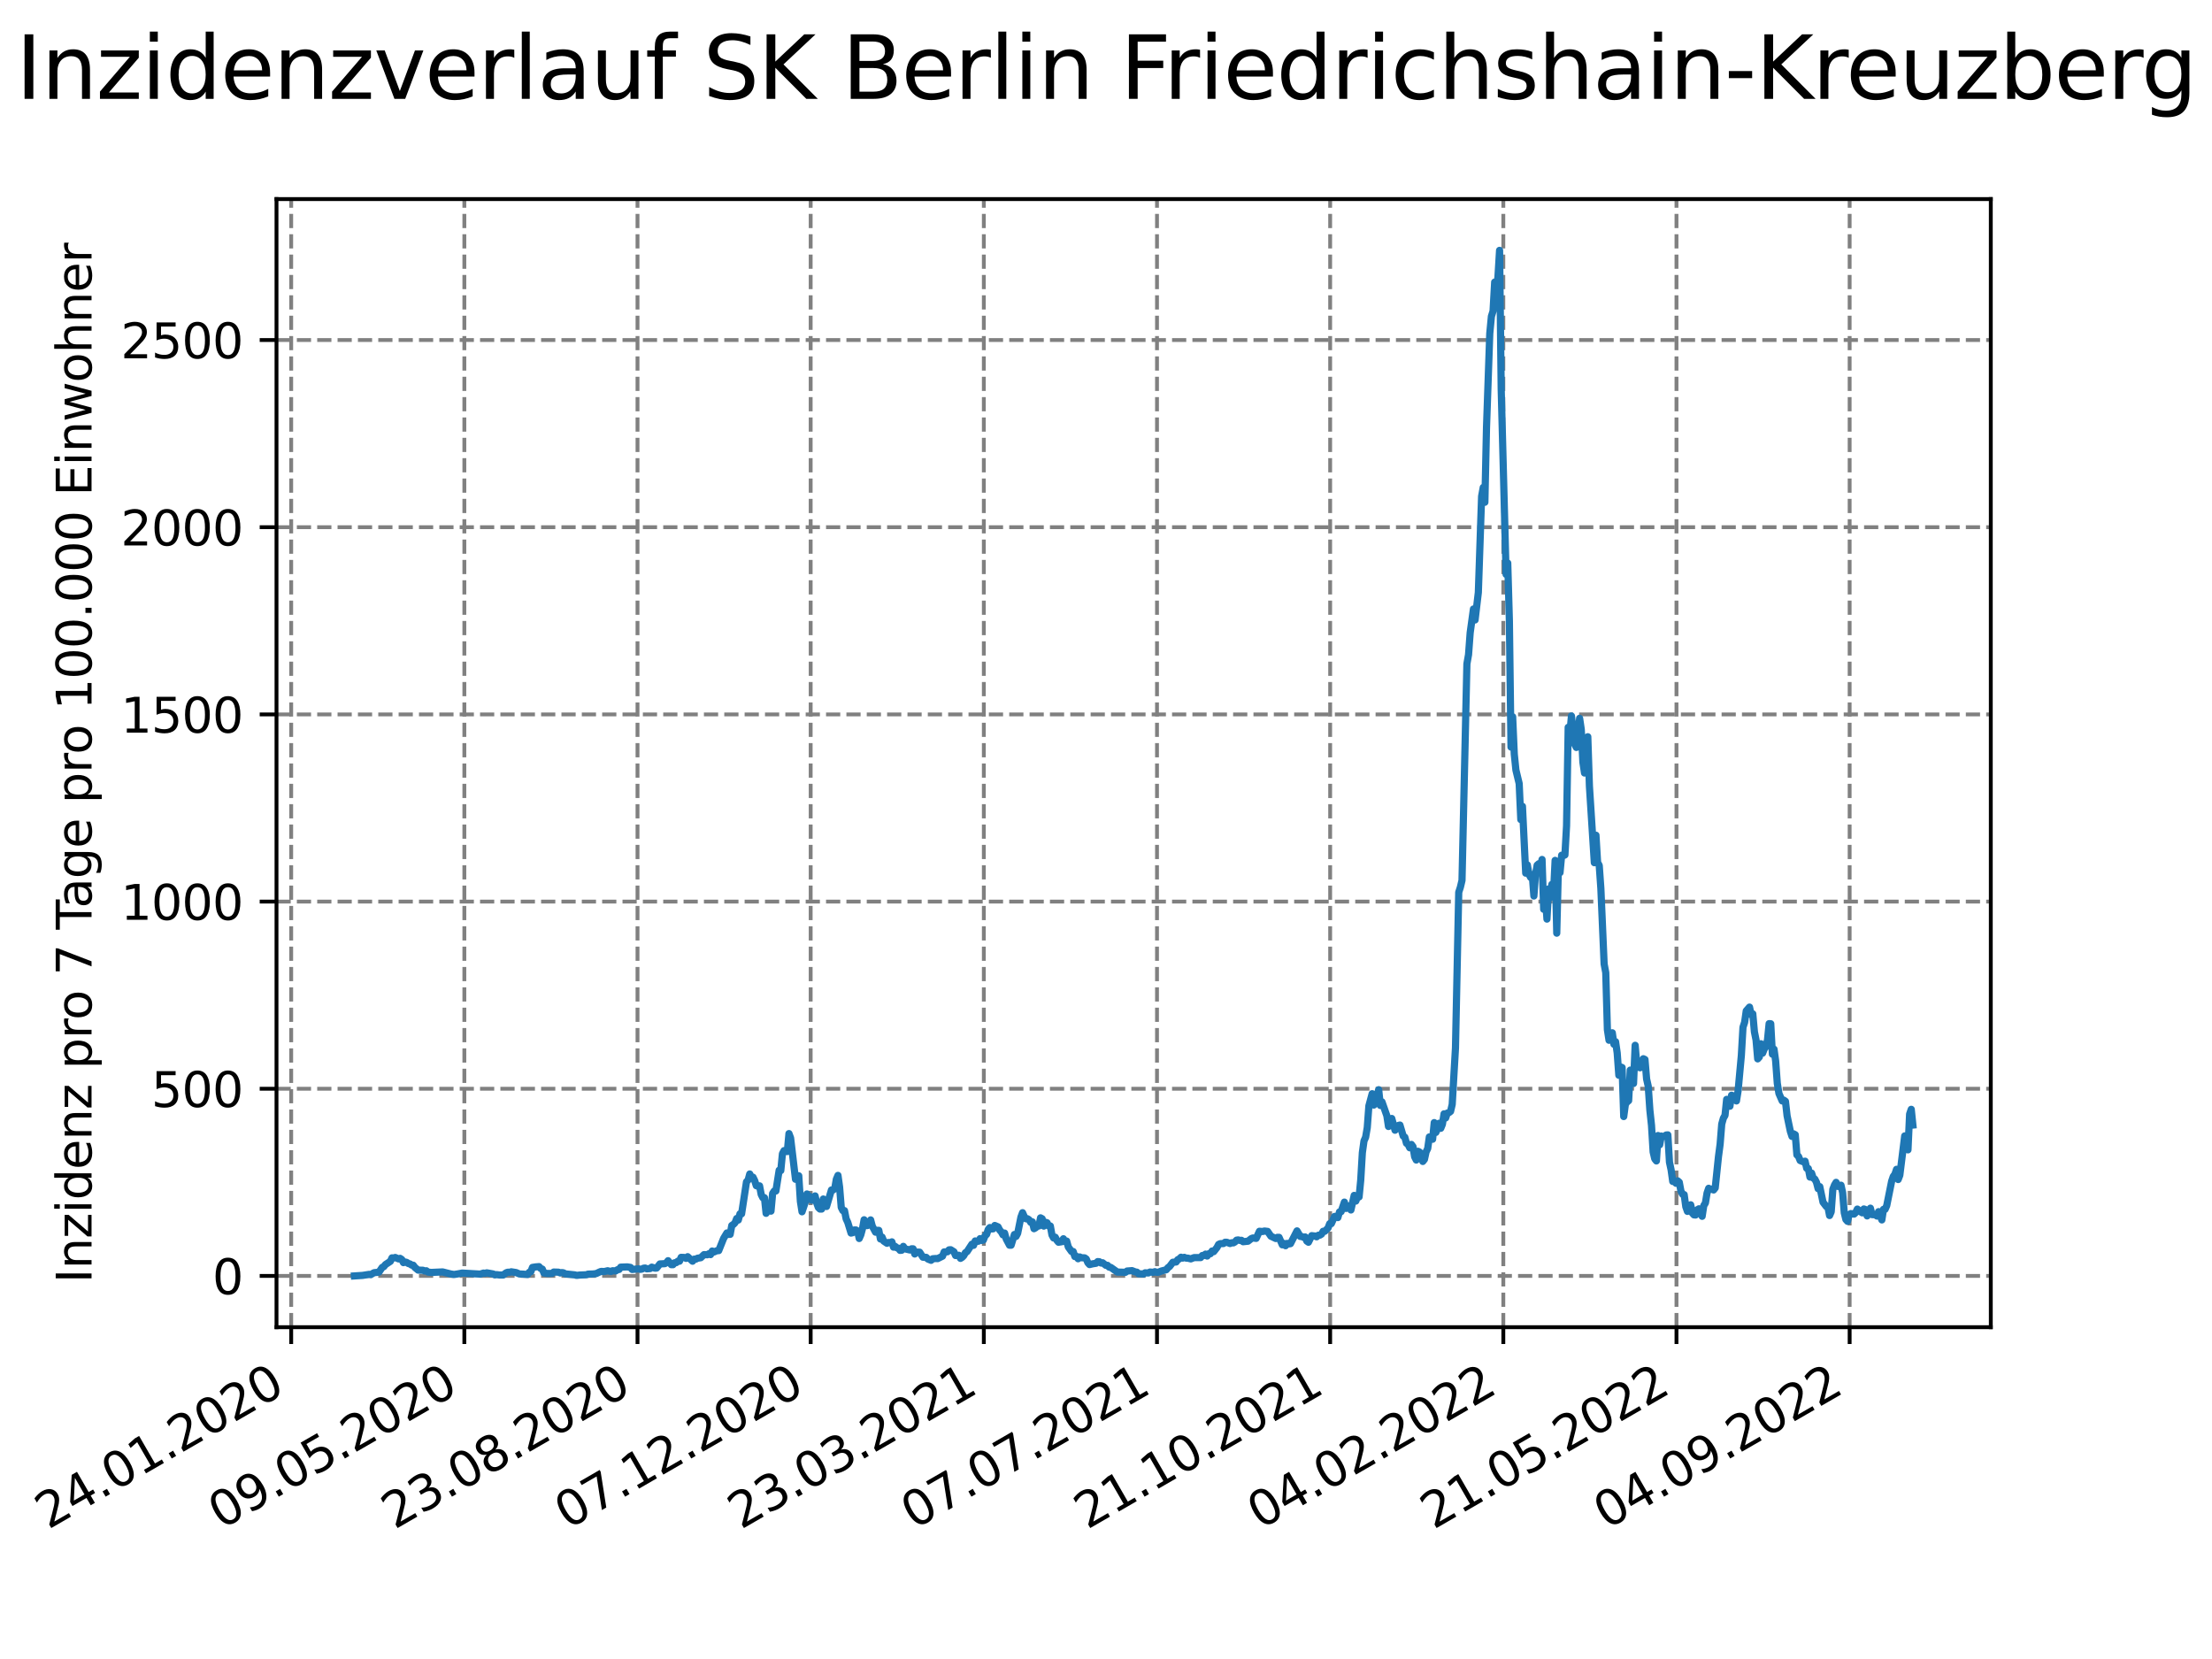 <?xml version="1.0" encoding="utf-8" standalone="no"?>
<!DOCTYPE svg PUBLIC "-//W3C//DTD SVG 1.1//EN"
  "http://www.w3.org/Graphics/SVG/1.1/DTD/svg11.dtd">
<svg xmlns:xlink="http://www.w3.org/1999/xlink" width="460.8pt" height="345.6pt" viewBox="0 0 460.8 345.6" xmlns="http://www.w3.org/2000/svg" version="1.1">
 <defs>
  <style type="text/css">*{stroke-linejoin: round; stroke-linecap: butt}</style>
 </defs>
 <g id="figure_1">
  <g id="patch_1">
   <path d="M 0 345.6 
L 460.8 345.6 
L 460.8 0 
L 0 0 
z
" style="fill: #ffffff"/>
  </g>
  <g id="axes_1">
   <g id="patch_2">
    <path d="M 57.6 276.48 
L 414.72 276.48 
L 414.72 41.472 
L 57.6 41.472 
z
" style="fill: #ffffff"/>
   </g>
   <g id="matplotlib.axis_1">
    <g id="xtick_1">
     <g id="line2d_1">
      <path d="M 60.66 276.48 
L 60.66 41.472 
" clip-path="url(#p6f2c24f72d)" style="fill: none; stroke-dasharray: 2.96,1.28; stroke-dashoffset: 0; stroke: #808080; stroke-width: 0.8"/>
     </g>
     <g id="line2d_2">
      <defs>
       <path id="mcb47e3f9ae" d="M 0 0 
L 0 3.5 
" style="stroke: #000000; stroke-width: 0.8"/>
      </defs>
      <g>
       <use xlink:href="#mcb47e3f9ae" x="60.66" y="276.48" style="stroke: #000000; stroke-width: 0.8"/>
      </g>
     </g>
     <g id="text_1">
      <!-- 24.01.2020 -->
      <g transform="translate(10.035 318.689) rotate(-30) scale(0.1 -0.1)">
       <defs>
        <path id="DejaVuSans-32" d="M 1228 531 
L 3431 531 
L 3431 0 
L 469 0 
L 469 531 
Q 828 903 1448 1529 
Q 2069 2156 2228 2338 
Q 2531 2678 2651 2914 
Q 2772 3150 2772 3378 
Q 2772 3750 2511 3984 
Q 2250 4219 1831 4219 
Q 1534 4219 1204 4116 
Q 875 4013 500 3803 
L 500 4441 
Q 881 4594 1212 4672 
Q 1544 4750 1819 4750 
Q 2544 4750 2975 4387 
Q 3406 4025 3406 3419 
Q 3406 3131 3298 2873 
Q 3191 2616 2906 2266 
Q 2828 2175 2409 1742 
Q 1991 1309 1228 531 
z
" transform="scale(0.016)"/>
        <path id="DejaVuSans-34" d="M 2419 4116 
L 825 1625 
L 2419 1625 
L 2419 4116 
z
M 2253 4666 
L 3047 4666 
L 3047 1625 
L 3713 1625 
L 3713 1100 
L 3047 1100 
L 3047 0 
L 2419 0 
L 2419 1100 
L 313 1100 
L 313 1709 
L 2253 4666 
z
" transform="scale(0.016)"/>
        <path id="DejaVuSans-2e" d="M 684 794 
L 1344 794 
L 1344 0 
L 684 0 
L 684 794 
z
" transform="scale(0.016)"/>
        <path id="DejaVuSans-30" d="M 2034 4250 
Q 1547 4250 1301 3770 
Q 1056 3291 1056 2328 
Q 1056 1369 1301 889 
Q 1547 409 2034 409 
Q 2525 409 2770 889 
Q 3016 1369 3016 2328 
Q 3016 3291 2770 3770 
Q 2525 4250 2034 4250 
z
M 2034 4750 
Q 2819 4750 3233 4129 
Q 3647 3509 3647 2328 
Q 3647 1150 3233 529 
Q 2819 -91 2034 -91 
Q 1250 -91 836 529 
Q 422 1150 422 2328 
Q 422 3509 836 4129 
Q 1250 4750 2034 4750 
z
" transform="scale(0.016)"/>
        <path id="DejaVuSans-31" d="M 794 531 
L 1825 531 
L 1825 4091 
L 703 3866 
L 703 4441 
L 1819 4666 
L 2450 4666 
L 2450 531 
L 3481 531 
L 3481 0 
L 794 0 
L 794 531 
z
" transform="scale(0.016)"/>
       </defs>
       <use xlink:href="#DejaVuSans-32"/>
       <use xlink:href="#DejaVuSans-34" x="63.623"/>
       <use xlink:href="#DejaVuSans-2e" x="127.246"/>
       <use xlink:href="#DejaVuSans-30" x="159.033"/>
       <use xlink:href="#DejaVuSans-31" x="222.656"/>
       <use xlink:href="#DejaVuSans-2e" x="286.279"/>
       <use xlink:href="#DejaVuSans-32" x="318.066"/>
       <use xlink:href="#DejaVuSans-30" x="381.689"/>
       <use xlink:href="#DejaVuSans-32" x="445.312"/>
       <use xlink:href="#DejaVuSans-30" x="508.936"/>
      </g>
     </g>
    </g>
    <g id="xtick_2">
     <g id="line2d_3">
      <path d="M 96.733 276.48 
L 96.733 41.472 
" clip-path="url(#p6f2c24f72d)" style="fill: none; stroke-dasharray: 2.96,1.28; stroke-dashoffset: 0; stroke: #808080; stroke-width: 0.8"/>
     </g>
     <g id="line2d_4">
      <g>
       <use xlink:href="#mcb47e3f9ae" x="96.733" y="276.48" style="stroke: #000000; stroke-width: 0.8"/>
      </g>
     </g>
     <g id="text_2">
      <!-- 09.05.2020 -->
      <g transform="translate(46.107 318.689) rotate(-30) scale(0.1 -0.1)">
       <defs>
        <path id="DejaVuSans-39" d="M 703 97 
L 703 672 
Q 941 559 1184 500 
Q 1428 441 1663 441 
Q 2288 441 2617 861 
Q 2947 1281 2994 2138 
Q 2813 1869 2534 1725 
Q 2256 1581 1919 1581 
Q 1219 1581 811 2004 
Q 403 2428 403 3163 
Q 403 3881 828 4315 
Q 1253 4750 1959 4750 
Q 2769 4750 3195 4129 
Q 3622 3509 3622 2328 
Q 3622 1225 3098 567 
Q 2575 -91 1691 -91 
Q 1453 -91 1209 -44 
Q 966 3 703 97 
z
M 1959 2075 
Q 2384 2075 2632 2365 
Q 2881 2656 2881 3163 
Q 2881 3666 2632 3958 
Q 2384 4250 1959 4250 
Q 1534 4250 1286 3958 
Q 1038 3666 1038 3163 
Q 1038 2656 1286 2365 
Q 1534 2075 1959 2075 
z
" transform="scale(0.016)"/>
        <path id="DejaVuSans-35" d="M 691 4666 
L 3169 4666 
L 3169 4134 
L 1269 4134 
L 1269 2991 
Q 1406 3038 1543 3061 
Q 1681 3084 1819 3084 
Q 2600 3084 3056 2656 
Q 3513 2228 3513 1497 
Q 3513 744 3044 326 
Q 2575 -91 1722 -91 
Q 1428 -91 1123 -41 
Q 819 9 494 109 
L 494 744 
Q 775 591 1075 516 
Q 1375 441 1709 441 
Q 2250 441 2565 725 
Q 2881 1009 2881 1497 
Q 2881 1984 2565 2268 
Q 2250 2553 1709 2553 
Q 1456 2553 1204 2497 
Q 953 2441 691 2322 
L 691 4666 
z
" transform="scale(0.016)"/>
       </defs>
       <use xlink:href="#DejaVuSans-30"/>
       <use xlink:href="#DejaVuSans-39" x="63.623"/>
       <use xlink:href="#DejaVuSans-2e" x="127.246"/>
       <use xlink:href="#DejaVuSans-30" x="159.033"/>
       <use xlink:href="#DejaVuSans-35" x="222.656"/>
       <use xlink:href="#DejaVuSans-2e" x="286.279"/>
       <use xlink:href="#DejaVuSans-32" x="318.066"/>
       <use xlink:href="#DejaVuSans-30" x="381.689"/>
       <use xlink:href="#DejaVuSans-32" x="445.312"/>
       <use xlink:href="#DejaVuSans-30" x="508.936"/>
      </g>
     </g>
    </g>
    <g id="xtick_3">
     <g id="line2d_5">
      <path d="M 132.805 276.48 
L 132.805 41.472 
" clip-path="url(#p6f2c24f72d)" style="fill: none; stroke-dasharray: 2.96,1.28; stroke-dashoffset: 0; stroke: #808080; stroke-width: 0.8"/>
     </g>
     <g id="line2d_6">
      <g>
       <use xlink:href="#mcb47e3f9ae" x="132.805" y="276.48" style="stroke: #000000; stroke-width: 0.8"/>
      </g>
     </g>
     <g id="text_3">
      <!-- 23.08.2020 -->
      <g transform="translate(82.18 318.689) rotate(-30) scale(0.1 -0.1)">
       <defs>
        <path id="DejaVuSans-33" d="M 2597 2516 
Q 3050 2419 3304 2112 
Q 3559 1806 3559 1356 
Q 3559 666 3084 287 
Q 2609 -91 1734 -91 
Q 1441 -91 1130 -33 
Q 819 25 488 141 
L 488 750 
Q 750 597 1062 519 
Q 1375 441 1716 441 
Q 2309 441 2620 675 
Q 2931 909 2931 1356 
Q 2931 1769 2642 2001 
Q 2353 2234 1838 2234 
L 1294 2234 
L 1294 2753 
L 1863 2753 
Q 2328 2753 2575 2939 
Q 2822 3125 2822 3475 
Q 2822 3834 2567 4026 
Q 2313 4219 1838 4219 
Q 1578 4219 1281 4162 
Q 984 4106 628 3988 
L 628 4550 
Q 988 4650 1302 4700 
Q 1616 4750 1894 4750 
Q 2613 4750 3031 4423 
Q 3450 4097 3450 3541 
Q 3450 3153 3228 2886 
Q 3006 2619 2597 2516 
z
" transform="scale(0.016)"/>
        <path id="DejaVuSans-38" d="M 2034 2216 
Q 1584 2216 1326 1975 
Q 1069 1734 1069 1313 
Q 1069 891 1326 650 
Q 1584 409 2034 409 
Q 2484 409 2743 651 
Q 3003 894 3003 1313 
Q 3003 1734 2745 1975 
Q 2488 2216 2034 2216 
z
M 1403 2484 
Q 997 2584 770 2862 
Q 544 3141 544 3541 
Q 544 4100 942 4425 
Q 1341 4750 2034 4750 
Q 2731 4750 3128 4425 
Q 3525 4100 3525 3541 
Q 3525 3141 3298 2862 
Q 3072 2584 2669 2484 
Q 3125 2378 3379 2068 
Q 3634 1759 3634 1313 
Q 3634 634 3220 271 
Q 2806 -91 2034 -91 
Q 1263 -91 848 271 
Q 434 634 434 1313 
Q 434 1759 690 2068 
Q 947 2378 1403 2484 
z
M 1172 3481 
Q 1172 3119 1398 2916 
Q 1625 2713 2034 2713 
Q 2441 2713 2670 2916 
Q 2900 3119 2900 3481 
Q 2900 3844 2670 4047 
Q 2441 4250 2034 4250 
Q 1625 4250 1398 4047 
Q 1172 3844 1172 3481 
z
" transform="scale(0.016)"/>
       </defs>
       <use xlink:href="#DejaVuSans-32"/>
       <use xlink:href="#DejaVuSans-33" x="63.623"/>
       <use xlink:href="#DejaVuSans-2e" x="127.246"/>
       <use xlink:href="#DejaVuSans-30" x="159.033"/>
       <use xlink:href="#DejaVuSans-38" x="222.656"/>
       <use xlink:href="#DejaVuSans-2e" x="286.279"/>
       <use xlink:href="#DejaVuSans-32" x="318.066"/>
       <use xlink:href="#DejaVuSans-30" x="381.689"/>
       <use xlink:href="#DejaVuSans-32" x="445.312"/>
       <use xlink:href="#DejaVuSans-30" x="508.936"/>
      </g>
     </g>
    </g>
    <g id="xtick_4">
     <g id="line2d_7">
      <path d="M 168.878 276.48 
L 168.878 41.472 
" clip-path="url(#p6f2c24f72d)" style="fill: none; stroke-dasharray: 2.96,1.28; stroke-dashoffset: 0; stroke: #808080; stroke-width: 0.8"/>
     </g>
     <g id="line2d_8">
      <g>
       <use xlink:href="#mcb47e3f9ae" x="168.878" y="276.48" style="stroke: #000000; stroke-width: 0.8"/>
      </g>
     </g>
     <g id="text_4">
      <!-- 07.12.2020 -->
      <g transform="translate(118.253 318.689) rotate(-30) scale(0.1 -0.1)">
       <defs>
        <path id="DejaVuSans-37" d="M 525 4666 
L 3525 4666 
L 3525 4397 
L 1831 0 
L 1172 0 
L 2766 4134 
L 525 4134 
L 525 4666 
z
" transform="scale(0.016)"/>
       </defs>
       <use xlink:href="#DejaVuSans-30"/>
       <use xlink:href="#DejaVuSans-37" x="63.623"/>
       <use xlink:href="#DejaVuSans-2e" x="127.246"/>
       <use xlink:href="#DejaVuSans-31" x="159.033"/>
       <use xlink:href="#DejaVuSans-32" x="222.656"/>
       <use xlink:href="#DejaVuSans-2e" x="286.279"/>
       <use xlink:href="#DejaVuSans-32" x="318.066"/>
       <use xlink:href="#DejaVuSans-30" x="381.689"/>
       <use xlink:href="#DejaVuSans-32" x="445.312"/>
       <use xlink:href="#DejaVuSans-30" x="508.936"/>
      </g>
     </g>
    </g>
    <g id="xtick_5">
     <g id="line2d_9">
      <path d="M 204.951 276.48 
L 204.951 41.472 
" clip-path="url(#p6f2c24f72d)" style="fill: none; stroke-dasharray: 2.96,1.28; stroke-dashoffset: 0; stroke: #808080; stroke-width: 0.8"/>
     </g>
     <g id="line2d_10">
      <g>
       <use xlink:href="#mcb47e3f9ae" x="204.951" y="276.48" style="stroke: #000000; stroke-width: 0.8"/>
      </g>
     </g>
     <g id="text_5">
      <!-- 23.03.2021 -->
      <g transform="translate(154.326 318.689) rotate(-30) scale(0.1 -0.1)">
       <use xlink:href="#DejaVuSans-32"/>
       <use xlink:href="#DejaVuSans-33" x="63.623"/>
       <use xlink:href="#DejaVuSans-2e" x="127.246"/>
       <use xlink:href="#DejaVuSans-30" x="159.033"/>
       <use xlink:href="#DejaVuSans-33" x="222.656"/>
       <use xlink:href="#DejaVuSans-2e" x="286.279"/>
       <use xlink:href="#DejaVuSans-32" x="318.066"/>
       <use xlink:href="#DejaVuSans-30" x="381.689"/>
       <use xlink:href="#DejaVuSans-32" x="445.312"/>
       <use xlink:href="#DejaVuSans-31" x="508.936"/>
      </g>
     </g>
    </g>
    <g id="xtick_6">
     <g id="line2d_11">
      <path d="M 241.024 276.48 
L 241.024 41.472 
" clip-path="url(#p6f2c24f72d)" style="fill: none; stroke-dasharray: 2.96,1.28; stroke-dashoffset: 0; stroke: #808080; stroke-width: 0.8"/>
     </g>
     <g id="line2d_12">
      <g>
       <use xlink:href="#mcb47e3f9ae" x="241.024" y="276.48" style="stroke: #000000; stroke-width: 0.8"/>
      </g>
     </g>
     <g id="text_6">
      <!-- 07.07.2021 -->
      <g transform="translate(190.398 318.689) rotate(-30) scale(0.1 -0.1)">
       <use xlink:href="#DejaVuSans-30"/>
       <use xlink:href="#DejaVuSans-37" x="63.623"/>
       <use xlink:href="#DejaVuSans-2e" x="127.246"/>
       <use xlink:href="#DejaVuSans-30" x="159.033"/>
       <use xlink:href="#DejaVuSans-37" x="222.656"/>
       <use xlink:href="#DejaVuSans-2e" x="286.279"/>
       <use xlink:href="#DejaVuSans-32" x="318.066"/>
       <use xlink:href="#DejaVuSans-30" x="381.689"/>
       <use xlink:href="#DejaVuSans-32" x="445.312"/>
       <use xlink:href="#DejaVuSans-31" x="508.936"/>
      </g>
     </g>
    </g>
    <g id="xtick_7">
     <g id="line2d_13">
      <path d="M 277.096 276.48 
L 277.096 41.472 
" clip-path="url(#p6f2c24f72d)" style="fill: none; stroke-dasharray: 2.96,1.28; stroke-dashoffset: 0; stroke: #808080; stroke-width: 0.8"/>
     </g>
     <g id="line2d_14">
      <g>
       <use xlink:href="#mcb47e3f9ae" x="277.096" y="276.48" style="stroke: #000000; stroke-width: 0.8"/>
      </g>
     </g>
     <g id="text_7">
      <!-- 21.10.2021 -->
      <g transform="translate(226.471 318.689) rotate(-30) scale(0.1 -0.1)">
       <use xlink:href="#DejaVuSans-32"/>
       <use xlink:href="#DejaVuSans-31" x="63.623"/>
       <use xlink:href="#DejaVuSans-2e" x="127.246"/>
       <use xlink:href="#DejaVuSans-31" x="159.033"/>
       <use xlink:href="#DejaVuSans-30" x="222.656"/>
       <use xlink:href="#DejaVuSans-2e" x="286.279"/>
       <use xlink:href="#DejaVuSans-32" x="318.066"/>
       <use xlink:href="#DejaVuSans-30" x="381.689"/>
       <use xlink:href="#DejaVuSans-32" x="445.312"/>
       <use xlink:href="#DejaVuSans-31" x="508.936"/>
      </g>
     </g>
    </g>
    <g id="xtick_8">
     <g id="line2d_15">
      <path d="M 313.169 276.48 
L 313.169 41.472 
" clip-path="url(#p6f2c24f72d)" style="fill: none; stroke-dasharray: 2.96,1.28; stroke-dashoffset: 0; stroke: #808080; stroke-width: 0.8"/>
     </g>
     <g id="line2d_16">
      <g>
       <use xlink:href="#mcb47e3f9ae" x="313.169" y="276.48" style="stroke: #000000; stroke-width: 0.8"/>
      </g>
     </g>
     <g id="text_8">
      <!-- 04.02.2022 -->
      <g transform="translate(262.544 318.689) rotate(-30) scale(0.1 -0.1)">
       <use xlink:href="#DejaVuSans-30"/>
       <use xlink:href="#DejaVuSans-34" x="63.623"/>
       <use xlink:href="#DejaVuSans-2e" x="127.246"/>
       <use xlink:href="#DejaVuSans-30" x="159.033"/>
       <use xlink:href="#DejaVuSans-32" x="222.656"/>
       <use xlink:href="#DejaVuSans-2e" x="286.279"/>
       <use xlink:href="#DejaVuSans-32" x="318.066"/>
       <use xlink:href="#DejaVuSans-30" x="381.689"/>
       <use xlink:href="#DejaVuSans-32" x="445.312"/>
       <use xlink:href="#DejaVuSans-32" x="508.936"/>
      </g>
     </g>
    </g>
    <g id="xtick_9">
     <g id="line2d_17">
      <path d="M 349.242 276.48 
L 349.242 41.472 
" clip-path="url(#p6f2c24f72d)" style="fill: none; stroke-dasharray: 2.96,1.28; stroke-dashoffset: 0; stroke: #808080; stroke-width: 0.8"/>
     </g>
     <g id="line2d_18">
      <g>
       <use xlink:href="#mcb47e3f9ae" x="349.242" y="276.48" style="stroke: #000000; stroke-width: 0.8"/>
      </g>
     </g>
     <g id="text_9">
      <!-- 21.05.2022 -->
      <g transform="translate(298.617 318.689) rotate(-30) scale(0.1 -0.1)">
       <use xlink:href="#DejaVuSans-32"/>
       <use xlink:href="#DejaVuSans-31" x="63.623"/>
       <use xlink:href="#DejaVuSans-2e" x="127.246"/>
       <use xlink:href="#DejaVuSans-30" x="159.033"/>
       <use xlink:href="#DejaVuSans-35" x="222.656"/>
       <use xlink:href="#DejaVuSans-2e" x="286.279"/>
       <use xlink:href="#DejaVuSans-32" x="318.066"/>
       <use xlink:href="#DejaVuSans-30" x="381.689"/>
       <use xlink:href="#DejaVuSans-32" x="445.312"/>
       <use xlink:href="#DejaVuSans-32" x="508.936"/>
      </g>
     </g>
    </g>
    <g id="xtick_10">
     <g id="line2d_19">
      <path d="M 385.314 276.48 
L 385.314 41.472 
" clip-path="url(#p6f2c24f72d)" style="fill: none; stroke-dasharray: 2.96,1.28; stroke-dashoffset: 0; stroke: #808080; stroke-width: 0.8"/>
     </g>
     <g id="line2d_20">
      <g>
       <use xlink:href="#mcb47e3f9ae" x="385.314" y="276.48" style="stroke: #000000; stroke-width: 0.8"/>
      </g>
     </g>
     <g id="text_10">
      <!-- 04.09.2022 -->
      <g transform="translate(334.689 318.689) rotate(-30) scale(0.1 -0.1)">
       <use xlink:href="#DejaVuSans-30"/>
       <use xlink:href="#DejaVuSans-34" x="63.623"/>
       <use xlink:href="#DejaVuSans-2e" x="127.246"/>
       <use xlink:href="#DejaVuSans-30" x="159.033"/>
       <use xlink:href="#DejaVuSans-39" x="222.656"/>
       <use xlink:href="#DejaVuSans-2e" x="286.279"/>
       <use xlink:href="#DejaVuSans-32" x="318.066"/>
       <use xlink:href="#DejaVuSans-30" x="381.689"/>
       <use xlink:href="#DejaVuSans-32" x="445.312"/>
       <use xlink:href="#DejaVuSans-32" x="508.936"/>
      </g>
     </g>
    </g>
   </g>
   <g id="matplotlib.axis_2">
    <g id="ytick_1">
     <g id="line2d_21">
      <path d="M 57.6 265.798 
L 414.72 265.798 
" clip-path="url(#p6f2c24f72d)" style="fill: none; stroke-dasharray: 2.96,1.28; stroke-dashoffset: 0; stroke: #808080; stroke-width: 0.8"/>
     </g>
     <g id="line2d_22">
      <defs>
       <path id="mee8b38e617" d="M 0 0 
L -3.5 0 
" style="stroke: #000000; stroke-width: 0.8"/>
      </defs>
      <g>
       <use xlink:href="#mee8b38e617" x="57.6" y="265.798" style="stroke: #000000; stroke-width: 0.8"/>
      </g>
     </g>
     <g id="text_11">
      <!-- 0 -->
      <g transform="translate(44.237 269.597) scale(0.1 -0.1)">
       <use xlink:href="#DejaVuSans-30"/>
      </g>
     </g>
    </g>
    <g id="ytick_2">
     <g id="line2d_23">
      <path d="M 57.6 226.806 
L 414.72 226.806 
" clip-path="url(#p6f2c24f72d)" style="fill: none; stroke-dasharray: 2.96,1.28; stroke-dashoffset: 0; stroke: #808080; stroke-width: 0.8"/>
     </g>
     <g id="line2d_24">
      <g>
       <use xlink:href="#mee8b38e617" x="57.6" y="226.806" style="stroke: #000000; stroke-width: 0.8"/>
      </g>
     </g>
     <g id="text_12">
      <!-- 500 -->
      <g transform="translate(31.512 230.605) scale(0.1 -0.1)">
       <use xlink:href="#DejaVuSans-35"/>
       <use xlink:href="#DejaVuSans-30" x="63.623"/>
       <use xlink:href="#DejaVuSans-30" x="127.246"/>
      </g>
     </g>
    </g>
    <g id="ytick_3">
     <g id="line2d_25">
      <path d="M 57.6 187.813 
L 414.72 187.813 
" clip-path="url(#p6f2c24f72d)" style="fill: none; stroke-dasharray: 2.96,1.28; stroke-dashoffset: 0; stroke: #808080; stroke-width: 0.8"/>
     </g>
     <g id="line2d_26">
      <g>
       <use xlink:href="#mee8b38e617" x="57.6" y="187.813" style="stroke: #000000; stroke-width: 0.8"/>
      </g>
     </g>
     <g id="text_13">
      <!-- 1000 -->
      <g transform="translate(25.15 191.612) scale(0.1 -0.1)">
       <use xlink:href="#DejaVuSans-31"/>
       <use xlink:href="#DejaVuSans-30" x="63.623"/>
       <use xlink:href="#DejaVuSans-30" x="127.246"/>
       <use xlink:href="#DejaVuSans-30" x="190.869"/>
      </g>
     </g>
    </g>
    <g id="ytick_4">
     <g id="line2d_27">
      <path d="M 57.6 148.821 
L 414.72 148.821 
" clip-path="url(#p6f2c24f72d)" style="fill: none; stroke-dasharray: 2.96,1.28; stroke-dashoffset: 0; stroke: #808080; stroke-width: 0.8"/>
     </g>
     <g id="line2d_28">
      <g>
       <use xlink:href="#mee8b38e617" x="57.6" y="148.821" style="stroke: #000000; stroke-width: 0.8"/>
      </g>
     </g>
     <g id="text_14">
      <!-- 1500 -->
      <g transform="translate(25.15 152.62) scale(0.1 -0.1)">
       <use xlink:href="#DejaVuSans-31"/>
       <use xlink:href="#DejaVuSans-35" x="63.623"/>
       <use xlink:href="#DejaVuSans-30" x="127.246"/>
       <use xlink:href="#DejaVuSans-30" x="190.869"/>
      </g>
     </g>
    </g>
    <g id="ytick_5">
     <g id="line2d_29">
      <path d="M 57.6 109.829 
L 414.72 109.829 
" clip-path="url(#p6f2c24f72d)" style="fill: none; stroke-dasharray: 2.96,1.28; stroke-dashoffset: 0; stroke: #808080; stroke-width: 0.8"/>
     </g>
     <g id="line2d_30">
      <g>
       <use xlink:href="#mee8b38e617" x="57.6" y="109.829" style="stroke: #000000; stroke-width: 0.8"/>
      </g>
     </g>
     <g id="text_15">
      <!-- 2000 -->
      <g transform="translate(25.15 113.628) scale(0.1 -0.1)">
       <use xlink:href="#DejaVuSans-32"/>
       <use xlink:href="#DejaVuSans-30" x="63.623"/>
       <use xlink:href="#DejaVuSans-30" x="127.246"/>
       <use xlink:href="#DejaVuSans-30" x="190.869"/>
      </g>
     </g>
    </g>
    <g id="ytick_6">
     <g id="line2d_31">
      <path d="M 57.6 70.836 
L 414.72 70.836 
" clip-path="url(#p6f2c24f72d)" style="fill: none; stroke-dasharray: 2.96,1.28; stroke-dashoffset: 0; stroke: #808080; stroke-width: 0.8"/>
     </g>
     <g id="line2d_32">
      <g>
       <use xlink:href="#mee8b38e617" x="57.6" y="70.836" style="stroke: #000000; stroke-width: 0.8"/>
      </g>
     </g>
     <g id="text_16">
      <!-- 2500 -->
      <g transform="translate(25.15 74.635) scale(0.1 -0.1)">
       <use xlink:href="#DejaVuSans-32"/>
       <use xlink:href="#DejaVuSans-35" x="63.623"/>
       <use xlink:href="#DejaVuSans-30" x="127.246"/>
       <use xlink:href="#DejaVuSans-30" x="190.869"/>
      </g>
     </g>
    </g>
    <g id="text_17">
     <!-- Inzidenz pro 7 Tage pro 100.000 Einwohner -->
     <g transform="translate(19.07 267.301) rotate(-90) scale(0.1 -0.1)">
      <defs>
       <path id="DejaVuSans-49" d="M 628 4666 
L 1259 4666 
L 1259 0 
L 628 0 
L 628 4666 
z
" transform="scale(0.016)"/>
       <path id="DejaVuSans-6e" d="M 3513 2113 
L 3513 0 
L 2938 0 
L 2938 2094 
Q 2938 2591 2744 2837 
Q 2550 3084 2163 3084 
Q 1697 3084 1428 2787 
Q 1159 2491 1159 1978 
L 1159 0 
L 581 0 
L 581 3500 
L 1159 3500 
L 1159 2956 
Q 1366 3272 1645 3428 
Q 1925 3584 2291 3584 
Q 2894 3584 3203 3211 
Q 3513 2838 3513 2113 
z
" transform="scale(0.016)"/>
       <path id="DejaVuSans-7a" d="M 353 3500 
L 3084 3500 
L 3084 2975 
L 922 459 
L 3084 459 
L 3084 0 
L 275 0 
L 275 525 
L 2438 3041 
L 353 3041 
L 353 3500 
z
" transform="scale(0.016)"/>
       <path id="DejaVuSans-69" d="M 603 3500 
L 1178 3500 
L 1178 0 
L 603 0 
L 603 3500 
z
M 603 4863 
L 1178 4863 
L 1178 4134 
L 603 4134 
L 603 4863 
z
" transform="scale(0.016)"/>
       <path id="DejaVuSans-64" d="M 2906 2969 
L 2906 4863 
L 3481 4863 
L 3481 0 
L 2906 0 
L 2906 525 
Q 2725 213 2448 61 
Q 2172 -91 1784 -91 
Q 1150 -91 751 415 
Q 353 922 353 1747 
Q 353 2572 751 3078 
Q 1150 3584 1784 3584 
Q 2172 3584 2448 3432 
Q 2725 3281 2906 2969 
z
M 947 1747 
Q 947 1113 1208 752 
Q 1469 391 1925 391 
Q 2381 391 2643 752 
Q 2906 1113 2906 1747 
Q 2906 2381 2643 2742 
Q 2381 3103 1925 3103 
Q 1469 3103 1208 2742 
Q 947 2381 947 1747 
z
" transform="scale(0.016)"/>
       <path id="DejaVuSans-65" d="M 3597 1894 
L 3597 1613 
L 953 1613 
Q 991 1019 1311 708 
Q 1631 397 2203 397 
Q 2534 397 2845 478 
Q 3156 559 3463 722 
L 3463 178 
Q 3153 47 2828 -22 
Q 2503 -91 2169 -91 
Q 1331 -91 842 396 
Q 353 884 353 1716 
Q 353 2575 817 3079 
Q 1281 3584 2069 3584 
Q 2775 3584 3186 3129 
Q 3597 2675 3597 1894 
z
M 3022 2063 
Q 3016 2534 2758 2815 
Q 2500 3097 2075 3097 
Q 1594 3097 1305 2825 
Q 1016 2553 972 2059 
L 3022 2063 
z
" transform="scale(0.016)"/>
       <path id="DejaVuSans-20" transform="scale(0.016)"/>
       <path id="DejaVuSans-70" d="M 1159 525 
L 1159 -1331 
L 581 -1331 
L 581 3500 
L 1159 3500 
L 1159 2969 
Q 1341 3281 1617 3432 
Q 1894 3584 2278 3584 
Q 2916 3584 3314 3078 
Q 3713 2572 3713 1747 
Q 3713 922 3314 415 
Q 2916 -91 2278 -91 
Q 1894 -91 1617 61 
Q 1341 213 1159 525 
z
M 3116 1747 
Q 3116 2381 2855 2742 
Q 2594 3103 2138 3103 
Q 1681 3103 1420 2742 
Q 1159 2381 1159 1747 
Q 1159 1113 1420 752 
Q 1681 391 2138 391 
Q 2594 391 2855 752 
Q 3116 1113 3116 1747 
z
" transform="scale(0.016)"/>
       <path id="DejaVuSans-72" d="M 2631 2963 
Q 2534 3019 2420 3045 
Q 2306 3072 2169 3072 
Q 1681 3072 1420 2755 
Q 1159 2438 1159 1844 
L 1159 0 
L 581 0 
L 581 3500 
L 1159 3500 
L 1159 2956 
Q 1341 3275 1631 3429 
Q 1922 3584 2338 3584 
Q 2397 3584 2469 3576 
Q 2541 3569 2628 3553 
L 2631 2963 
z
" transform="scale(0.016)"/>
       <path id="DejaVuSans-6f" d="M 1959 3097 
Q 1497 3097 1228 2736 
Q 959 2375 959 1747 
Q 959 1119 1226 758 
Q 1494 397 1959 397 
Q 2419 397 2687 759 
Q 2956 1122 2956 1747 
Q 2956 2369 2687 2733 
Q 2419 3097 1959 3097 
z
M 1959 3584 
Q 2709 3584 3137 3096 
Q 3566 2609 3566 1747 
Q 3566 888 3137 398 
Q 2709 -91 1959 -91 
Q 1206 -91 779 398 
Q 353 888 353 1747 
Q 353 2609 779 3096 
Q 1206 3584 1959 3584 
z
" transform="scale(0.016)"/>
       <path id="DejaVuSans-54" d="M -19 4666 
L 3928 4666 
L 3928 4134 
L 2272 4134 
L 2272 0 
L 1638 0 
L 1638 4134 
L -19 4134 
L -19 4666 
z
" transform="scale(0.016)"/>
       <path id="DejaVuSans-61" d="M 2194 1759 
Q 1497 1759 1228 1600 
Q 959 1441 959 1056 
Q 959 750 1161 570 
Q 1363 391 1709 391 
Q 2188 391 2477 730 
Q 2766 1069 2766 1631 
L 2766 1759 
L 2194 1759 
z
M 3341 1997 
L 3341 0 
L 2766 0 
L 2766 531 
Q 2569 213 2275 61 
Q 1981 -91 1556 -91 
Q 1019 -91 701 211 
Q 384 513 384 1019 
Q 384 1609 779 1909 
Q 1175 2209 1959 2209 
L 2766 2209 
L 2766 2266 
Q 2766 2663 2505 2880 
Q 2244 3097 1772 3097 
Q 1472 3097 1187 3025 
Q 903 2953 641 2809 
L 641 3341 
Q 956 3463 1253 3523 
Q 1550 3584 1831 3584 
Q 2591 3584 2966 3190 
Q 3341 2797 3341 1997 
z
" transform="scale(0.016)"/>
       <path id="DejaVuSans-67" d="M 2906 1791 
Q 2906 2416 2648 2759 
Q 2391 3103 1925 3103 
Q 1463 3103 1205 2759 
Q 947 2416 947 1791 
Q 947 1169 1205 825 
Q 1463 481 1925 481 
Q 2391 481 2648 825 
Q 2906 1169 2906 1791 
z
M 3481 434 
Q 3481 -459 3084 -895 
Q 2688 -1331 1869 -1331 
Q 1566 -1331 1297 -1286 
Q 1028 -1241 775 -1147 
L 775 -588 
Q 1028 -725 1275 -790 
Q 1522 -856 1778 -856 
Q 2344 -856 2625 -561 
Q 2906 -266 2906 331 
L 2906 616 
Q 2728 306 2450 153 
Q 2172 0 1784 0 
Q 1141 0 747 490 
Q 353 981 353 1791 
Q 353 2603 747 3093 
Q 1141 3584 1784 3584 
Q 2172 3584 2450 3431 
Q 2728 3278 2906 2969 
L 2906 3500 
L 3481 3500 
L 3481 434 
z
" transform="scale(0.016)"/>
       <path id="DejaVuSans-45" d="M 628 4666 
L 3578 4666 
L 3578 4134 
L 1259 4134 
L 1259 2753 
L 3481 2753 
L 3481 2222 
L 1259 2222 
L 1259 531 
L 3634 531 
L 3634 0 
L 628 0 
L 628 4666 
z
" transform="scale(0.016)"/>
       <path id="DejaVuSans-77" d="M 269 3500 
L 844 3500 
L 1563 769 
L 2278 3500 
L 2956 3500 
L 3675 769 
L 4391 3500 
L 4966 3500 
L 4050 0 
L 3372 0 
L 2619 2869 
L 1863 0 
L 1184 0 
L 269 3500 
z
" transform="scale(0.016)"/>
       <path id="DejaVuSans-68" d="M 3513 2113 
L 3513 0 
L 2938 0 
L 2938 2094 
Q 2938 2591 2744 2837 
Q 2550 3084 2163 3084 
Q 1697 3084 1428 2787 
Q 1159 2491 1159 1978 
L 1159 0 
L 581 0 
L 581 4863 
L 1159 4863 
L 1159 2956 
Q 1366 3272 1645 3428 
Q 1925 3584 2291 3584 
Q 2894 3584 3203 3211 
Q 3513 2838 3513 2113 
z
" transform="scale(0.016)"/>
      </defs>
      <use xlink:href="#DejaVuSans-49"/>
      <use xlink:href="#DejaVuSans-6e" x="29.492"/>
      <use xlink:href="#DejaVuSans-7a" x="92.871"/>
      <use xlink:href="#DejaVuSans-69" x="145.361"/>
      <use xlink:href="#DejaVuSans-64" x="173.145"/>
      <use xlink:href="#DejaVuSans-65" x="236.621"/>
      <use xlink:href="#DejaVuSans-6e" x="298.145"/>
      <use xlink:href="#DejaVuSans-7a" x="361.523"/>
      <use xlink:href="#DejaVuSans-20" x="414.014"/>
      <use xlink:href="#DejaVuSans-70" x="445.801"/>
      <use xlink:href="#DejaVuSans-72" x="509.277"/>
      <use xlink:href="#DejaVuSans-6f" x="548.141"/>
      <use xlink:href="#DejaVuSans-20" x="609.322"/>
      <use xlink:href="#DejaVuSans-37" x="641.109"/>
      <use xlink:href="#DejaVuSans-20" x="704.732"/>
      <use xlink:href="#DejaVuSans-54" x="736.52"/>
      <use xlink:href="#DejaVuSans-61" x="781.104"/>
      <use xlink:href="#DejaVuSans-67" x="842.383"/>
      <use xlink:href="#DejaVuSans-65" x="905.859"/>
      <use xlink:href="#DejaVuSans-20" x="967.383"/>
      <use xlink:href="#DejaVuSans-70" x="999.17"/>
      <use xlink:href="#DejaVuSans-72" x="1062.646"/>
      <use xlink:href="#DejaVuSans-6f" x="1101.51"/>
      <use xlink:href="#DejaVuSans-20" x="1162.691"/>
      <use xlink:href="#DejaVuSans-31" x="1194.479"/>
      <use xlink:href="#DejaVuSans-30" x="1258.102"/>
      <use xlink:href="#DejaVuSans-30" x="1321.725"/>
      <use xlink:href="#DejaVuSans-2e" x="1385.348"/>
      <use xlink:href="#DejaVuSans-30" x="1417.135"/>
      <use xlink:href="#DejaVuSans-30" x="1480.758"/>
      <use xlink:href="#DejaVuSans-30" x="1544.381"/>
      <use xlink:href="#DejaVuSans-20" x="1608.004"/>
      <use xlink:href="#DejaVuSans-45" x="1639.791"/>
      <use xlink:href="#DejaVuSans-69" x="1702.975"/>
      <use xlink:href="#DejaVuSans-6e" x="1730.758"/>
      <use xlink:href="#DejaVuSans-77" x="1794.137"/>
      <use xlink:href="#DejaVuSans-6f" x="1875.924"/>
      <use xlink:href="#DejaVuSans-68" x="1937.105"/>
      <use xlink:href="#DejaVuSans-6e" x="2000.484"/>
      <use xlink:href="#DejaVuSans-65" x="2063.863"/>
      <use xlink:href="#DejaVuSans-72" x="2125.387"/>
     </g>
    </g>
   </g>
   <g id="line2d_33">
    <path d="M 73.833 265.798 
L 75.534 265.69 
L 76.215 265.583 
L 76.896 265.475 
L 77.236 265.529 
L 77.916 265.126 
L 78.937 265.018 
L 79.618 264.024 
L 79.958 263.862 
L 80.299 263.432 
L 81.32 262.76 
L 81.66 262.034 
L 82 262.061 
L 82.34 261.953 
L 83.021 262.249 
L 83.361 262.142 
L 83.702 262.384 
L 84.042 263.029 
L 84.382 262.894 
L 84.723 262.975 
L 85.063 263.217 
L 85.403 263.298 
L 85.744 263.54 
L 86.084 263.566 
L 86.424 264.024 
L 87.105 264.588 
L 88.126 264.615 
L 88.466 264.776 
L 88.806 264.722 
L 89.147 264.991 
L 89.827 265.072 
L 92.209 264.964 
L 93.911 265.395 
L 94.592 265.502 
L 95.272 265.395 
L 96.293 265.206 
L 100.037 265.421 
L 100.717 265.206 
L 101.057 265.26 
L 101.398 265.153 
L 102.759 265.395 
L 103.099 265.583 
L 103.44 265.529 
L 104.12 265.61 
L 104.801 265.61 
L 105.481 265.126 
L 105.822 265.018 
L 106.162 265.045 
L 106.502 264.938 
L 107.523 265.099 
L 108.204 265.395 
L 108.885 265.421 
L 109.905 265.502 
L 110.246 265.045 
L 110.586 264.911 
L 110.926 264.024 
L 111.607 263.916 
L 112.288 263.862 
L 112.628 264.239 
L 112.968 264.373 
L 113.309 265.179 
L 113.989 265.287 
L 114.67 265.287 
L 115.01 265.26 
L 115.35 264.991 
L 116.371 265.018 
L 116.712 265.179 
L 117.052 265.099 
L 117.392 265.153 
L 117.733 265.368 
L 119.774 265.583 
L 120.115 265.69 
L 120.795 265.61 
L 122.157 265.556 
L 122.497 265.421 
L 123.518 265.395 
L 124.198 265.314 
L 124.879 264.991 
L 125.219 264.857 
L 125.9 264.884 
L 126.581 264.722 
L 127.261 264.884 
L 127.602 264.722 
L 128.282 264.749 
L 128.622 264.507 
L 128.963 264.454 
L 129.303 263.97 
L 130.664 263.916 
L 131.345 264.024 
L 131.685 264.454 
L 133.046 264.319 
L 133.387 264.427 
L 133.727 264.373 
L 134.067 264.185 
L 134.408 264.158 
L 134.748 264.319 
L 135.429 264.265 
L 135.769 263.97 
L 136.45 264.185 
L 136.79 264.158 
L 137.47 263.298 
L 138.491 263.244 
L 138.832 263.056 
L 139.172 262.626 
L 139.853 263.459 
L 140.193 263.459 
L 140.533 263.056 
L 140.874 263.029 
L 141.214 262.733 
L 141.554 262.733 
L 141.894 261.927 
L 142.575 261.953 
L 142.915 262.142 
L 143.256 261.792 
L 144.277 262.733 
L 144.617 262.303 
L 144.957 262.303 
L 145.298 262.115 
L 145.978 262.007 
L 146.659 261.362 
L 147.339 261.389 
L 147.68 261.174 
L 148.02 261.362 
L 148.36 260.609 
L 148.701 260.824 
L 149.381 260.529 
L 149.722 260.529 
L 150.743 257.975 
L 151.423 256.846 
L 151.763 257.141 
L 152.104 257.141 
L 152.444 255.286 
L 152.784 255.071 
L 153.125 254.722 
L 153.465 253.835 
L 153.805 254.157 
L 154.146 252.867 
L 154.486 252.867 
L 155.507 246.2 
L 155.847 245.823 
L 156.187 244.56 
L 156.528 245.232 
L 156.868 245.232 
L 157.208 245.931 
L 157.549 247.006 
L 157.889 247.114 
L 158.229 247.033 
L 158.57 248.834 
L 158.91 249.506 
L 159.25 249.506 
L 159.591 252.759 
L 159.931 252.195 
L 160.611 252.302 
L 160.952 248.619 
L 161.292 248.108 
L 161.632 248.108 
L 162.313 243.78 
L 162.653 243.861 
L 162.994 240.339 
L 163.334 239.694 
L 163.674 239.882 
L 164.015 239.882 
L 164.355 236.145 
L 164.695 237.059 
L 165.716 245.662 
L 166.056 244.936 
L 166.397 244.936 
L 166.737 250.286 
L 167.077 252.437 
L 167.758 250.42 
L 168.098 248.727 
L 168.439 249.264 
L 168.779 249.264 
L 169.119 250.017 
L 169.459 250.017 
L 169.8 249.13 
L 170.14 250.609 
L 170.48 251.55 
L 170.821 251.872 
L 171.161 251.872 
L 171.501 249.775 
L 172.182 251.334 
L 173.203 247.893 
L 173.543 247.893 
L 173.883 247.625 
L 174.224 245.662 
L 174.564 244.856 
L 174.904 247.302 
L 175.245 251.523 
L 175.585 252.195 
L 175.925 252.195 
L 176.266 253.915 
L 176.606 254.641 
L 177.287 256.872 
L 177.627 256.792 
L 177.967 256.227 
L 178.308 256.227 
L 178.648 256.442 
L 178.988 258.002 
L 179.328 257.222 
L 179.669 255.958 
L 180.009 254.103 
L 180.349 255.313 
L 180.69 255.313 
L 181.03 254.91 
L 181.37 254.13 
L 181.711 255.421 
L 182.391 256.684 
L 182.732 256.308 
L 183.072 256.308 
L 183.412 258.109 
L 183.752 257.706 
L 184.093 258.539 
L 184.773 258.996 
L 185.114 258.835 
L 185.454 258.862 
L 185.794 258.701 
L 186.135 259.803 
L 186.475 259.641 
L 186.815 259.937 
L 187.156 260.018 
L 187.496 260.475 
L 187.836 260.448 
L 188.176 259.641 
L 188.517 260.152 
L 189.538 260.394 
L 189.878 260.152 
L 190.218 260.152 
L 190.559 261.228 
L 190.899 260.824 
L 191.58 260.851 
L 192.26 261.9 
L 192.941 261.927 
L 193.281 262.276 
L 193.962 262.545 
L 194.302 262.222 
L 194.983 262.169 
L 195.323 262.195 
L 196.344 261.685 
L 196.684 260.797 
L 197.365 260.771 
L 197.705 260.367 
L 198.045 260.34 
L 198.726 260.771 
L 199.066 261.55 
L 199.747 261.496 
L 200.087 262.142 
L 200.428 261.927 
L 200.768 261.577 
L 201.108 260.959 
L 201.449 260.744 
L 202.469 259.184 
L 202.81 259.426 
L 203.15 258.512 
L 203.49 258.62 
L 203.831 258.566 
L 204.171 258.028 
L 204.511 258.405 
L 204.852 258.324 
L 205.192 257.464 
L 205.532 257.141 
L 205.873 256.093 
L 206.213 255.716 
L 206.553 256.012 
L 206.893 255.985 
L 207.234 255.286 
L 207.914 255.582 
L 208.255 256.254 
L 208.595 256.631 
L 208.935 257.249 
L 209.276 256.872 
L 209.616 258.109 
L 210.297 259.4 
L 210.637 259.4 
L 211.317 257.168 
L 211.658 257.571 
L 211.998 256.926 
L 212.679 253.539 
L 213.019 252.625 
L 213.359 253.404 
L 213.7 253.888 
L 214.04 253.888 
L 214.38 254.103 
L 214.721 254.641 
L 215.061 254.534 
L 215.401 255.958 
L 215.741 255.77 
L 216.082 255.394 
L 216.422 255.394 
L 216.762 253.7 
L 217.103 253.888 
L 217.443 255.421 
L 217.783 254.614 
L 218.124 254.722 
L 218.464 255.394 
L 218.804 255.394 
L 219.145 257.276 
L 219.485 257.894 
L 219.825 257.733 
L 220.165 258.378 
L 220.506 258.781 
L 221.186 258.674 
L 221.527 258.055 
L 221.867 258.647 
L 222.207 258.539 
L 222.548 259.776 
L 223.228 260.717 
L 223.569 260.717 
L 223.909 261.765 
L 224.249 261.712 
L 224.59 262.222 
L 224.93 261.846 
L 225.27 262.007 
L 225.951 262.034 
L 226.291 262.276 
L 226.631 263.056 
L 226.972 263.432 
L 227.652 263.271 
L 228.333 263.163 
L 228.673 262.814 
L 229.014 262.841 
L 229.354 263.109 
L 229.694 263.056 
L 230.375 263.593 
L 230.715 263.593 
L 231.055 263.97 
L 231.396 264.024 
L 232.757 264.991 
L 234.458 265.045 
L 234.799 264.776 
L 235.82 264.696 
L 236.5 264.964 
L 236.841 265.018 
L 237.181 265.341 
L 238.202 265.395 
L 238.542 265.153 
L 239.223 265.179 
L 239.563 264.991 
L 240.244 265.045 
L 240.584 264.911 
L 240.924 265.045 
L 241.265 265.045 
L 241.945 264.776 
L 242.966 264.507 
L 243.306 264.077 
L 243.647 263.835 
L 244.327 262.948 
L 245.008 262.894 
L 245.348 262.41 
L 245.689 262.249 
L 246.029 261.9 
L 246.369 262.088 
L 246.71 261.927 
L 247.05 262.088 
L 247.39 262.088 
L 248.071 262.249 
L 248.751 261.98 
L 250.113 261.98 
L 250.453 261.55 
L 250.793 261.55 
L 251.134 261.254 
L 251.474 261.658 
L 251.814 261.174 
L 252.155 261.174 
L 252.495 260.609 
L 252.835 260.744 
L 253.516 259.883 
L 253.856 259.238 
L 254.196 259.077 
L 254.877 259.05 
L 255.217 258.781 
L 255.558 258.781 
L 256.238 259.05 
L 256.579 258.889 
L 256.919 258.916 
L 257.259 258.727 
L 257.599 258.351 
L 257.94 258.297 
L 258.28 258.405 
L 258.62 258.378 
L 258.961 258.674 
L 259.982 258.566 
L 260.662 258.028 
L 261.003 257.894 
L 261.683 257.975 
L 262.364 256.496 
L 263.044 256.55 
L 263.385 256.442 
L 264.065 256.523 
L 264.746 257.518 
L 265.767 258.002 
L 266.107 257.76 
L 266.447 257.76 
L 267.128 259.319 
L 267.468 259.023 
L 267.809 259.507 
L 268.149 259.023 
L 268.489 259.131 
L 268.83 259.077 
L 270.191 256.415 
L 270.871 257.571 
L 271.212 257.598 
L 271.552 257.76 
L 271.892 257.679 
L 272.233 258.539 
L 272.573 258.781 
L 273.254 257.41 
L 273.934 257.491 
L 274.275 257.652 
L 274.615 257.329 
L 274.955 257.303 
L 275.296 257.088 
L 275.636 256.496 
L 275.976 256.496 
L 276.657 255.824 
L 276.997 254.91 
L 277.337 254.91 
L 278.018 253.404 
L 278.358 253.404 
L 278.699 253.646 
L 279.039 252.464 
L 279.379 252.41 
L 280.06 250.42 
L 280.4 251.738 
L 281.081 251.2 
L 281.421 252.06 
L 282.102 249.022 
L 282.442 250.205 
L 282.782 249.345 
L 283.123 249.345 
L 283.463 245.85 
L 283.803 240.124 
L 284.144 237.678 
L 284.484 236.898 
L 284.824 234.909 
L 285.164 230.365 
L 285.845 227.838 
L 286.185 230.204 
L 286.526 229.908 
L 286.866 228.134 
L 287.206 227.005 
L 287.547 230.285 
L 287.887 229.532 
L 288.908 232.435 
L 289.248 234.667 
L 289.588 234.129 
L 289.929 233 
L 290.609 235.446 
L 290.95 234.694 
L 291.29 234.452 
L 291.63 234.371 
L 292.311 236.656 
L 292.651 236.898 
L 292.992 238.162 
L 293.332 238.403 
L 293.672 239.102 
L 294.012 238.403 
L 294.353 238.86 
L 294.693 240.984 
L 295.033 241.656 
L 295.374 239.828 
L 295.714 239.99 
L 296.054 240.474 
L 296.395 241.952 
L 296.735 241.522 
L 297.075 239.963 
L 297.416 239.264 
L 297.756 236.844 
L 298.096 236.871 
L 298.437 237.328 
L 298.777 233.86 
L 299.117 235.903 
L 299.457 235.124 
L 299.798 233.995 
L 300.138 235.043 
L 300.478 234.21 
L 300.819 232.032 
L 301.159 232.892 
L 301.499 231.871 
L 301.84 231.79 
L 302.18 231.521 
L 302.52 230.07 
L 303.201 218.321 
L 303.881 185.873 
L 304.222 184.825 
L 304.562 183.4 
L 305.583 138.289 
L 305.923 136.38 
L 306.264 131.81 
L 306.944 126.864 
L 307.285 129.149 
L 307.965 123.422 
L 308.646 103.394 
L 308.986 101.539 
L 309.326 104.631 
L 309.667 89.012 
L 310.347 69.467 
L 310.688 65.892 
L 311.028 64.816 
L 311.368 58.768 
L 311.709 60.407 
L 312.049 57.746 
L 312.389 52.154 
L 312.729 81.108 
L 313.75 119.659 
L 314.091 117.293 
L 314.431 129.337 
L 314.771 155.629 
L 315.112 149.311 
L 315.452 157.108 
L 315.792 160.414 
L 316.473 163.237 
L 316.813 170.738 
L 317.153 167.969 
L 317.834 181.894 
L 318.174 180.174 
L 318.515 182.136 
L 318.855 182.781 
L 319.195 182.19 
L 319.536 186.653 
L 319.876 182.109 
L 320.216 180.227 
L 320.557 179.932 
L 320.897 180.631 
L 321.237 179.045 
L 321.577 189.422 
L 321.918 186.464 
L 322.258 191.465 
L 322.598 185.174 
L 322.939 186.975 
L 323.279 184.233 
L 323.619 186.169 
L 323.96 179.233 
L 324.3 194.395 
L 324.64 180.765 
L 324.981 181.787 
L 325.321 178.157 
L 325.661 178.265 
L 326.002 178.104 
L 326.342 172.028 
L 326.682 151.516 
L 327.022 152.968 
L 327.363 149.15 
L 328.043 155.038 
L 328.384 155.71 
L 329.064 149.634 
L 329.405 151.946 
L 329.745 158.774 
L 330.085 161.033 
L 330.426 153.962 
L 330.766 153.478 
L 331.106 163.775 
L 332.127 179.717 
L 332.467 173.99 
L 332.808 179.663 
L 333.148 180.281 
L 333.488 185.066 
L 334.169 200.82 
L 334.509 202.621 
L 334.85 214.504 
L 335.19 216.708 
L 335.53 215.714 
L 335.87 215.149 
L 336.211 217.542 
L 336.551 217.004 
L 336.891 219.343 
L 337.232 223.994 
L 337.572 222.246 
L 337.912 222.381 
L 338.253 232.597 
L 338.593 230.07 
L 338.933 229.559 
L 339.274 229.29 
L 339.614 222.919 
L 339.954 225.607 
L 340.294 225.714 
L 340.635 217.757 
L 340.975 221.736 
L 341.315 222.327 
L 341.656 222.435 
L 342.336 220.553 
L 342.677 220.714 
L 343.017 224.774 
L 343.357 226.279 
L 343.698 231.252 
L 344.038 234.425 
L 344.378 239.963 
L 344.718 241.414 
L 345.059 241.845 
L 345.399 236.549 
L 345.739 238.484 
L 346.08 236.656 
L 346.42 236.79 
L 346.76 236.683 
L 347.101 236.441 
L 347.441 236.414 
L 347.781 242.113 
L 348.122 243.7 
L 348.462 246.119 
L 348.802 246.092 
L 349.143 246.495 
L 349.483 245.985 
L 349.823 246.28 
L 350.163 248.108 
L 350.504 248.781 
L 350.844 248.861 
L 351.184 251.388 
L 351.525 252.356 
L 352.205 250.985 
L 352.546 252.706 
L 352.886 253.082 
L 353.226 253.109 
L 353.567 252.033 
L 353.907 251.818 
L 354.587 253.378 
L 354.928 251.146 
L 355.268 250.609 
L 355.608 248.539 
L 355.949 247.544 
L 356.289 247.759 
L 356.629 247.705 
L 356.97 247.893 
L 357.31 247.463 
L 357.991 240.931 
L 358.331 238.377 
L 358.671 234.156 
L 359.011 232.946 
L 359.352 232.355 
L 359.692 229.021 
L 360.032 229.613 
L 360.373 230.446 
L 360.713 228.161 
L 361.053 228.268 
L 361.394 229.021 
L 361.734 229.344 
L 362.074 227.247 
L 362.755 219.881 
L 363.095 213.993 
L 363.435 212.972 
L 363.776 210.579 
L 364.456 209.799 
L 364.797 211.385 
L 365.137 211.197 
L 365.477 214.961 
L 365.818 216.655 
L 366.158 220.58 
L 366.498 220.203 
L 366.839 217.434 
L 367.179 219.397 
L 367.519 218.537 
L 367.859 218.026 
L 368.2 216.655 
L 368.54 213.24 
L 368.88 213.267 
L 369.221 219.612 
L 369.561 218.563 
L 369.901 221.037 
L 370.242 225.661 
L 370.582 227.784 
L 371.263 229.344 
L 371.603 229.182 
L 371.943 229.424 
L 372.283 232.435 
L 372.964 235.688 
L 373.304 236.737 
L 373.645 236.199 
L 373.985 236.387 
L 374.325 240.581 
L 374.666 240.904 
L 375.006 241.764 
L 375.687 242.033 
L 376.027 241.898 
L 376.367 243.377 
L 376.708 243.431 
L 377.048 245.205 
L 377.388 244.372 
L 377.728 245.42 
L 378.069 245.635 
L 378.409 246.307 
L 378.749 247.625 
L 379.09 247.194 
L 379.77 250.447 
L 380.451 251.334 
L 380.791 251.469 
L 381.132 253.216 
L 381.472 252.437 
L 381.812 247.759 
L 382.152 246.872 
L 382.493 246.307 
L 382.833 247.141 
L 383.173 247.168 
L 383.514 246.899 
L 383.854 248.458 
L 384.194 252.652 
L 384.535 254.05 
L 384.875 254.426 
L 385.215 253.055 
L 385.556 252.813 
L 386.236 252.921 
L 386.576 252.598 
L 386.917 251.872 
L 387.597 252.437 
L 387.938 252.652 
L 388.278 251.845 
L 388.618 251.98 
L 388.959 253.297 
L 389.639 251.684 
L 389.98 253.028 
L 390.66 253.055 
L 391 253.324 
L 391.341 252.41 
L 392.021 254.13 
L 392.362 251.926 
L 392.702 251.926 
L 393.042 251.146 
L 394.063 246.065 
L 394.404 245.071 
L 394.744 244.614 
L 395.084 243.592 
L 395.424 245.716 
L 395.765 244.829 
L 396.786 236.629 
L 397.126 238.995 
L 397.466 239.533 
L 397.807 232.086 
L 398.147 231.091 
L 398.487 234.371 
L 398.487 234.371 
" clip-path="url(#p6f2c24f72d)" style="fill: none; stroke: #1f77b4; stroke-width: 1.5; stroke-linecap: square"/>
   </g>
   <g id="patch_3">
    <path d="M 57.6 276.48 
L 57.6 41.472 
" style="fill: none; stroke: #000000; stroke-width: 0.8; stroke-linejoin: miter; stroke-linecap: square"/>
   </g>
   <g id="patch_4">
    <path d="M 414.72 276.48 
L 414.72 41.472 
" style="fill: none; stroke: #000000; stroke-width: 0.8; stroke-linejoin: miter; stroke-linecap: square"/>
   </g>
   <g id="patch_5">
    <path d="M 57.6 276.48 
L 414.72 276.48 
" style="fill: none; stroke: #000000; stroke-width: 0.8; stroke-linejoin: miter; stroke-linecap: square"/>
   </g>
   <g id="patch_6">
    <path d="M 57.6 41.472 
L 414.72 41.472 
" style="fill: none; stroke: #000000; stroke-width: 0.8; stroke-linejoin: miter; stroke-linecap: square"/>
   </g>
  </g>
  <g id="text_18">
   <!-- Inzidenzverlauf SK Berlin Friedrichshain-Kreuzberg -->
   <g transform="translate(3.315 20.589) scale(0.18 -0.18)">
    <defs>
     <path id="DejaVuSans-76" d="M 191 3500 
L 800 3500 
L 1894 563 
L 2988 3500 
L 3597 3500 
L 2284 0 
L 1503 0 
L 191 3500 
z
" transform="scale(0.016)"/>
     <path id="DejaVuSans-6c" d="M 603 4863 
L 1178 4863 
L 1178 0 
L 603 0 
L 603 4863 
z
" transform="scale(0.016)"/>
     <path id="DejaVuSans-75" d="M 544 1381 
L 544 3500 
L 1119 3500 
L 1119 1403 
Q 1119 906 1312 657 
Q 1506 409 1894 409 
Q 2359 409 2629 706 
Q 2900 1003 2900 1516 
L 2900 3500 
L 3475 3500 
L 3475 0 
L 2900 0 
L 2900 538 
Q 2691 219 2414 64 
Q 2138 -91 1772 -91 
Q 1169 -91 856 284 
Q 544 659 544 1381 
z
M 1991 3584 
L 1991 3584 
z
" transform="scale(0.016)"/>
     <path id="DejaVuSans-66" d="M 2375 4863 
L 2375 4384 
L 1825 4384 
Q 1516 4384 1395 4259 
Q 1275 4134 1275 3809 
L 1275 3500 
L 2222 3500 
L 2222 3053 
L 1275 3053 
L 1275 0 
L 697 0 
L 697 3053 
L 147 3053 
L 147 3500 
L 697 3500 
L 697 3744 
Q 697 4328 969 4595 
Q 1241 4863 1831 4863 
L 2375 4863 
z
" transform="scale(0.016)"/>
     <path id="DejaVuSans-53" d="M 3425 4513 
L 3425 3897 
Q 3066 4069 2747 4153 
Q 2428 4238 2131 4238 
Q 1616 4238 1336 4038 
Q 1056 3838 1056 3469 
Q 1056 3159 1242 3001 
Q 1428 2844 1947 2747 
L 2328 2669 
Q 3034 2534 3370 2195 
Q 3706 1856 3706 1288 
Q 3706 609 3251 259 
Q 2797 -91 1919 -91 
Q 1588 -91 1214 -16 
Q 841 59 441 206 
L 441 856 
Q 825 641 1194 531 
Q 1563 422 1919 422 
Q 2459 422 2753 634 
Q 3047 847 3047 1241 
Q 3047 1584 2836 1778 
Q 2625 1972 2144 2069 
L 1759 2144 
Q 1053 2284 737 2584 
Q 422 2884 422 3419 
Q 422 4038 858 4394 
Q 1294 4750 2059 4750 
Q 2388 4750 2728 4690 
Q 3069 4631 3425 4513 
z
" transform="scale(0.016)"/>
     <path id="DejaVuSans-4b" d="M 628 4666 
L 1259 4666 
L 1259 2694 
L 3353 4666 
L 4166 4666 
L 1850 2491 
L 4331 0 
L 3500 0 
L 1259 2247 
L 1259 0 
L 628 0 
L 628 4666 
z
" transform="scale(0.016)"/>
     <path id="DejaVuSans-42" d="M 1259 2228 
L 1259 519 
L 2272 519 
Q 2781 519 3026 730 
Q 3272 941 3272 1375 
Q 3272 1813 3026 2020 
Q 2781 2228 2272 2228 
L 1259 2228 
z
M 1259 4147 
L 1259 2741 
L 2194 2741 
Q 2656 2741 2882 2914 
Q 3109 3088 3109 3444 
Q 3109 3797 2882 3972 
Q 2656 4147 2194 4147 
L 1259 4147 
z
M 628 4666 
L 2241 4666 
Q 2963 4666 3353 4366 
Q 3744 4066 3744 3513 
Q 3744 3084 3544 2831 
Q 3344 2578 2956 2516 
Q 3422 2416 3680 2098 
Q 3938 1781 3938 1306 
Q 3938 681 3513 340 
Q 3088 0 2303 0 
L 628 0 
L 628 4666 
z
" transform="scale(0.016)"/>
     <path id="DejaVuSans-46" d="M 628 4666 
L 3309 4666 
L 3309 4134 
L 1259 4134 
L 1259 2759 
L 3109 2759 
L 3109 2228 
L 1259 2228 
L 1259 0 
L 628 0 
L 628 4666 
z
" transform="scale(0.016)"/>
     <path id="DejaVuSans-63" d="M 3122 3366 
L 3122 2828 
Q 2878 2963 2633 3030 
Q 2388 3097 2138 3097 
Q 1578 3097 1268 2742 
Q 959 2388 959 1747 
Q 959 1106 1268 751 
Q 1578 397 2138 397 
Q 2388 397 2633 464 
Q 2878 531 3122 666 
L 3122 134 
Q 2881 22 2623 -34 
Q 2366 -91 2075 -91 
Q 1284 -91 818 406 
Q 353 903 353 1747 
Q 353 2603 823 3093 
Q 1294 3584 2113 3584 
Q 2378 3584 2631 3529 
Q 2884 3475 3122 3366 
z
" transform="scale(0.016)"/>
     <path id="DejaVuSans-73" d="M 2834 3397 
L 2834 2853 
Q 2591 2978 2328 3040 
Q 2066 3103 1784 3103 
Q 1356 3103 1142 2972 
Q 928 2841 928 2578 
Q 928 2378 1081 2264 
Q 1234 2150 1697 2047 
L 1894 2003 
Q 2506 1872 2764 1633 
Q 3022 1394 3022 966 
Q 3022 478 2636 193 
Q 2250 -91 1575 -91 
Q 1294 -91 989 -36 
Q 684 19 347 128 
L 347 722 
Q 666 556 975 473 
Q 1284 391 1588 391 
Q 1994 391 2212 530 
Q 2431 669 2431 922 
Q 2431 1156 2273 1281 
Q 2116 1406 1581 1522 
L 1381 1569 
Q 847 1681 609 1914 
Q 372 2147 372 2553 
Q 372 3047 722 3315 
Q 1072 3584 1716 3584 
Q 2034 3584 2315 3537 
Q 2597 3491 2834 3397 
z
" transform="scale(0.016)"/>
     <path id="DejaVuSans-2d" d="M 313 2009 
L 1997 2009 
L 1997 1497 
L 313 1497 
L 313 2009 
z
" transform="scale(0.016)"/>
     <path id="DejaVuSans-62" d="M 3116 1747 
Q 3116 2381 2855 2742 
Q 2594 3103 2138 3103 
Q 1681 3103 1420 2742 
Q 1159 2381 1159 1747 
Q 1159 1113 1420 752 
Q 1681 391 2138 391 
Q 2594 391 2855 752 
Q 3116 1113 3116 1747 
z
M 1159 2969 
Q 1341 3281 1617 3432 
Q 1894 3584 2278 3584 
Q 2916 3584 3314 3078 
Q 3713 2572 3713 1747 
Q 3713 922 3314 415 
Q 2916 -91 2278 -91 
Q 1894 -91 1617 61 
Q 1341 213 1159 525 
L 1159 0 
L 581 0 
L 581 4863 
L 1159 4863 
L 1159 2969 
z
" transform="scale(0.016)"/>
    </defs>
    <use xlink:href="#DejaVuSans-49"/>
    <use xlink:href="#DejaVuSans-6e" x="29.492"/>
    <use xlink:href="#DejaVuSans-7a" x="92.871"/>
    <use xlink:href="#DejaVuSans-69" x="145.361"/>
    <use xlink:href="#DejaVuSans-64" x="173.145"/>
    <use xlink:href="#DejaVuSans-65" x="236.621"/>
    <use xlink:href="#DejaVuSans-6e" x="298.145"/>
    <use xlink:href="#DejaVuSans-7a" x="361.523"/>
    <use xlink:href="#DejaVuSans-76" x="414.014"/>
    <use xlink:href="#DejaVuSans-65" x="473.193"/>
    <use xlink:href="#DejaVuSans-72" x="534.717"/>
    <use xlink:href="#DejaVuSans-6c" x="575.83"/>
    <use xlink:href="#DejaVuSans-61" x="603.613"/>
    <use xlink:href="#DejaVuSans-75" x="664.893"/>
    <use xlink:href="#DejaVuSans-66" x="728.271"/>
    <use xlink:href="#DejaVuSans-20" x="763.477"/>
    <use xlink:href="#DejaVuSans-53" x="795.264"/>
    <use xlink:href="#DejaVuSans-4b" x="858.74"/>
    <use xlink:href="#DejaVuSans-20" x="924.316"/>
    <use xlink:href="#DejaVuSans-42" x="956.104"/>
    <use xlink:href="#DejaVuSans-65" x="1024.707"/>
    <use xlink:href="#DejaVuSans-72" x="1086.23"/>
    <use xlink:href="#DejaVuSans-6c" x="1127.344"/>
    <use xlink:href="#DejaVuSans-69" x="1155.127"/>
    <use xlink:href="#DejaVuSans-6e" x="1182.91"/>
    <use xlink:href="#DejaVuSans-20" x="1246.289"/>
    <use xlink:href="#DejaVuSans-46" x="1278.076"/>
    <use xlink:href="#DejaVuSans-72" x="1328.346"/>
    <use xlink:href="#DejaVuSans-69" x="1369.459"/>
    <use xlink:href="#DejaVuSans-65" x="1397.242"/>
    <use xlink:href="#DejaVuSans-64" x="1458.766"/>
    <use xlink:href="#DejaVuSans-72" x="1522.242"/>
    <use xlink:href="#DejaVuSans-69" x="1563.355"/>
    <use xlink:href="#DejaVuSans-63" x="1591.139"/>
    <use xlink:href="#DejaVuSans-68" x="1646.119"/>
    <use xlink:href="#DejaVuSans-73" x="1709.498"/>
    <use xlink:href="#DejaVuSans-68" x="1761.598"/>
    <use xlink:href="#DejaVuSans-61" x="1824.977"/>
    <use xlink:href="#DejaVuSans-69" x="1886.256"/>
    <use xlink:href="#DejaVuSans-6e" x="1914.039"/>
    <use xlink:href="#DejaVuSans-2d" x="1977.418"/>
    <use xlink:href="#DejaVuSans-4b" x="2013.502"/>
    <use xlink:href="#DejaVuSans-72" x="2079.078"/>
    <use xlink:href="#DejaVuSans-65" x="2117.941"/>
    <use xlink:href="#DejaVuSans-75" x="2179.465"/>
    <use xlink:href="#DejaVuSans-7a" x="2242.844"/>
    <use xlink:href="#DejaVuSans-62" x="2295.334"/>
    <use xlink:href="#DejaVuSans-65" x="2358.811"/>
    <use xlink:href="#DejaVuSans-72" x="2420.334"/>
    <use xlink:href="#DejaVuSans-67" x="2459.697"/>
   </g>
  </g>
 </g>
 <defs>
  <clipPath id="p6f2c24f72d">
   <rect x="57.6" y="41.472" width="357.12" height="235.008"/>
  </clipPath>
 </defs>
</svg>
